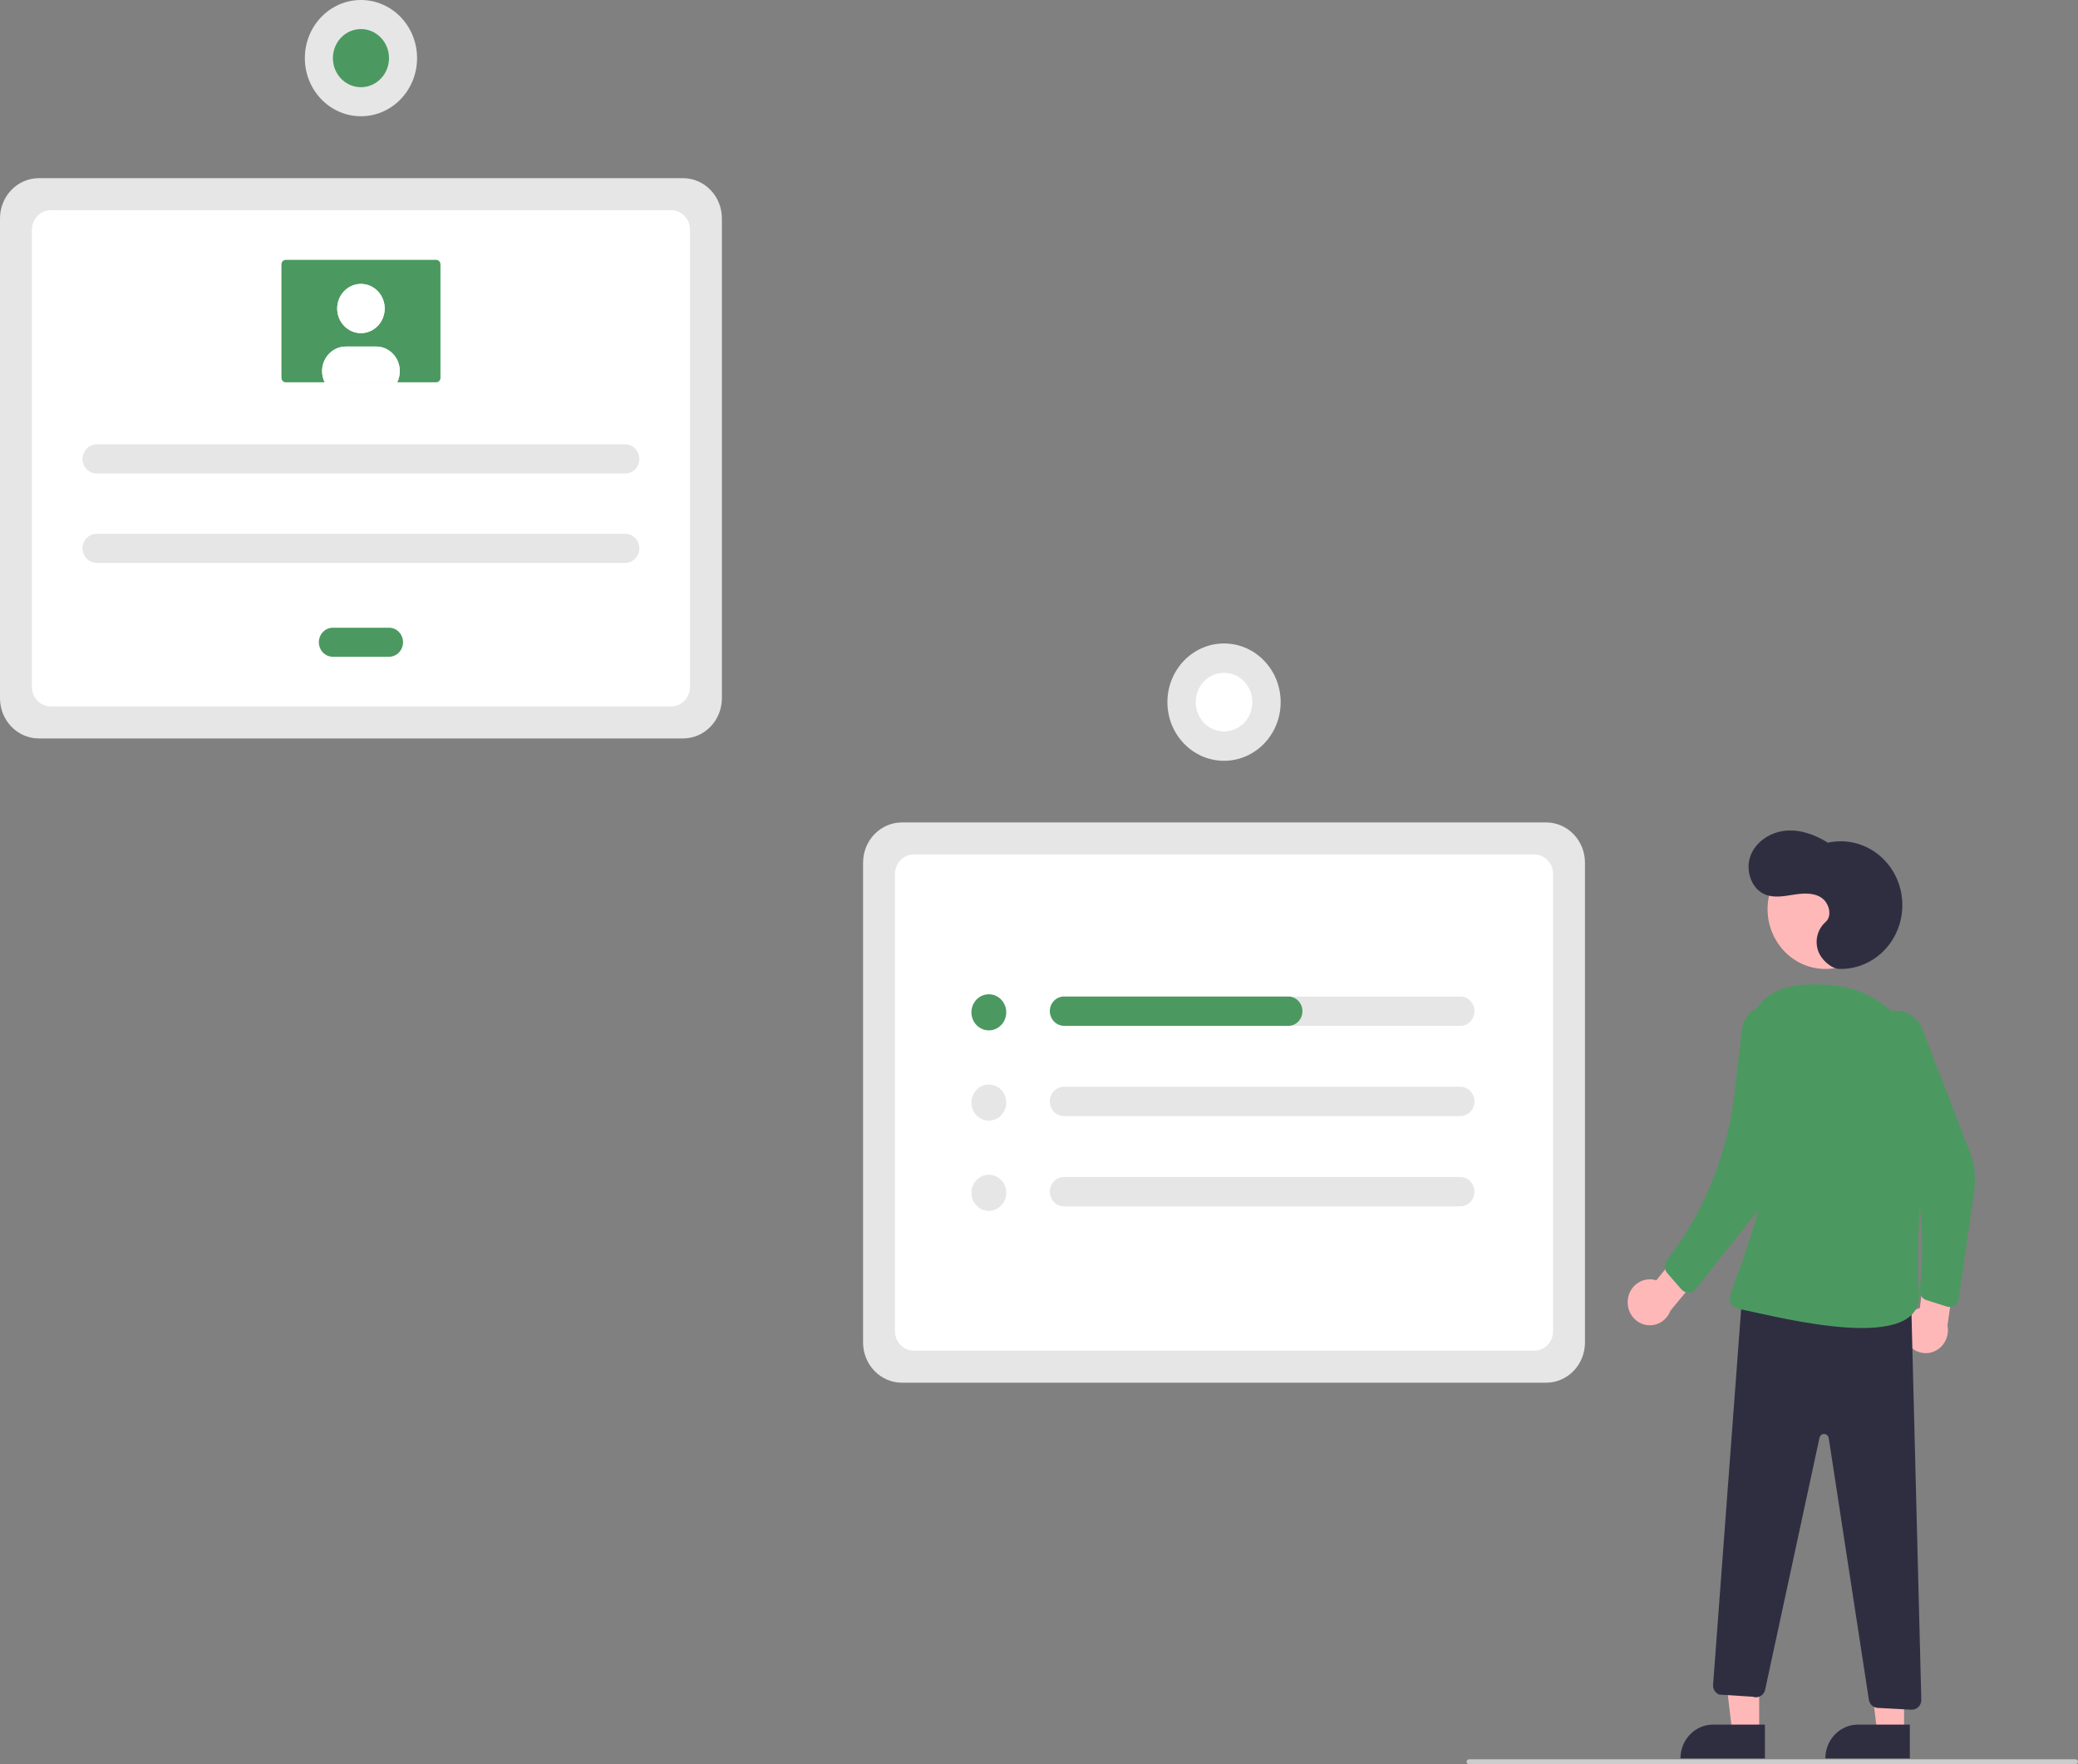 <svg width="225" height="191" viewBox="0 0 225 191" fill="none" xmlns="http://www.w3.org/2000/svg">
<rect x="0" y="0" width="225" height="191" fill="#808080" stroke="none"/>
<g clip-path="url(#clip0_515_886)">
<path d="M167.415 149.699H97.652C96.538 149.697 95.471 149.238 94.683 148.423C93.895 147.607 93.453 146.501 93.451 145.347V93.392C93.452 92.238 93.895 91.132 94.683 90.317C95.471 89.501 96.538 89.042 97.652 89.04H167.415C168.529 89.042 169.597 89.501 170.384 90.317C171.172 91.132 171.615 92.238 171.616 93.392V145.347C171.615 146.501 171.172 147.607 170.384 148.423C169.597 149.238 168.529 149.697 167.415 149.699Z" fill="#E6E6E6"/>
<path d="M98.943 146.23H166.127C166.667 146.23 167.185 146.007 167.567 145.612C167.949 145.216 168.164 144.679 168.164 144.12V94.619C168.164 94.06 167.949 93.523 167.567 93.127C167.185 92.732 166.667 92.509 166.127 92.509H98.943C98.403 92.509 97.885 92.732 97.503 93.127C97.121 93.523 96.906 94.06 96.906 94.619V144.12C96.906 144.679 97.121 145.216 97.503 145.612C97.885 146.007 98.403 146.23 98.943 146.23Z" fill="white"/>
<path d="M73.964 79.948H4.201C3.087 79.947 2.019 79.488 1.232 78.672C0.444 77.857 0.001 76.751 0 75.597V23.642C0.001 22.488 0.444 21.382 1.232 20.567C2.019 19.751 3.087 19.292 4.201 19.291H73.964C75.078 19.292 76.145 19.751 76.933 20.567C77.721 21.382 78.164 22.488 78.165 23.642V75.597C78.164 76.751 77.721 77.857 76.933 78.672C76.145 79.488 75.078 79.947 73.964 79.948Z" fill="#E6E6E6"/>
<path d="M5.49 76.48H72.674C73.214 76.48 73.732 76.257 74.114 75.862C74.496 75.466 74.711 74.929 74.711 74.37V24.869C74.711 24.31 74.496 23.773 74.114 23.377C73.732 22.982 73.214 22.759 72.674 22.759H5.49C4.95 22.759 4.432 22.982 4.05 23.377C3.668 23.773 3.453 24.31 3.453 24.869V74.37C3.453 74.929 3.668 75.466 4.05 75.862C4.432 76.257 4.95 76.48 5.49 76.48Z" fill="white"/>
<path d="M158.119 107.89H115.205C115.003 107.89 114.804 107.931 114.618 108.011C114.432 108.091 114.263 108.208 114.121 108.355C113.978 108.503 113.866 108.678 113.789 108.87C113.712 109.063 113.672 109.269 113.672 109.478C113.672 109.686 113.712 109.893 113.789 110.085C113.866 110.278 113.978 110.453 114.121 110.6C114.263 110.748 114.432 110.865 114.618 110.944C114.804 111.024 115.003 111.065 115.205 111.065H158.119C158.526 111.065 158.915 110.898 159.203 110.6C159.49 110.303 159.652 109.899 159.652 109.478C159.652 109.057 159.49 108.653 159.203 108.355C158.915 108.057 158.526 107.89 158.119 107.89Z" fill="#E6E6E6"/>
<path d="M115.205 117.66C115.003 117.66 114.804 117.701 114.618 117.781C114.432 117.861 114.263 117.977 114.121 118.125C113.978 118.272 113.866 118.447 113.789 118.64C113.712 118.833 113.672 119.039 113.672 119.247C113.672 119.456 113.712 119.662 113.789 119.855C113.866 120.048 113.978 120.223 114.121 120.37C114.263 120.517 114.432 120.634 114.618 120.714C114.804 120.794 115.003 120.835 115.205 120.835H158.119C158.526 120.835 158.915 120.668 159.203 120.37C159.49 120.072 159.652 119.669 159.652 119.247C159.652 118.826 159.49 118.423 159.203 118.125C158.915 117.827 158.526 117.66 158.119 117.66H115.205Z" fill="#E6E6E6"/>
<path d="M115.205 127.429C114.798 127.429 114.408 127.597 114.121 127.894C113.833 128.192 113.672 128.596 113.672 129.017C113.672 129.438 113.833 129.842 114.121 130.14C114.408 130.437 114.798 130.605 115.205 130.605H158.119C158.526 130.605 158.915 130.437 159.203 130.14C159.49 129.842 159.652 129.438 159.652 129.017C159.652 128.596 159.49 128.192 159.203 127.894C158.915 127.597 158.526 127.429 158.119 127.429H115.205Z" fill="#E6E6E6"/>
<path d="M107.068 111.554C108.11 111.554 108.954 110.679 108.954 109.6C108.954 108.521 108.11 107.646 107.068 107.646C106.026 107.646 105.182 108.521 105.182 109.6C105.182 110.679 106.026 111.554 107.068 111.554Z" fill="#4B9960"/>
<path d="M107.068 121.323C108.11 121.323 108.954 120.449 108.954 119.369C108.954 118.29 108.11 117.416 107.068 117.416C106.026 117.416 105.182 118.29 105.182 119.369C105.182 120.449 106.026 121.323 107.068 121.323Z" fill="#E6E6E6"/>
<path d="M107.068 131.093C108.11 131.093 108.954 130.218 108.954 129.139C108.954 128.06 108.11 127.185 107.068 127.185C106.026 127.185 105.182 128.06 105.182 129.139C105.182 130.218 106.026 131.093 107.068 131.093Z" fill="#E6E6E6"/>
<path d="M141.024 109.478C141.024 109.686 140.984 109.893 140.907 110.085C140.83 110.278 140.717 110.453 140.575 110.6C140.433 110.748 140.264 110.865 140.078 110.944C139.892 111.024 139.693 111.065 139.491 111.065H115.26C114.881 111.071 114.513 110.935 114.224 110.682C113.935 110.429 113.743 110.076 113.685 109.689C113.657 109.464 113.674 109.236 113.738 109.02C113.801 108.803 113.908 108.603 114.052 108.433C114.196 108.263 114.373 108.126 114.572 108.033C114.77 107.939 114.986 107.891 115.204 107.89H139.491C139.898 107.89 140.288 108.057 140.575 108.355C140.862 108.653 141.024 109.057 141.024 109.478Z" fill="#4B9960"/>
<path d="M132.535 82.367C135.921 82.367 138.666 79.524 138.666 76.017C138.666 72.51 135.921 69.666 132.535 69.666C129.149 69.666 126.404 72.51 126.404 76.017C126.404 79.524 129.149 82.367 132.535 82.367Z" fill="#E6E6E6"/>
<path d="M135.56 76.525C135.831 74.794 134.696 73.164 133.025 72.883C131.354 72.602 129.78 73.777 129.509 75.508C129.237 77.239 130.372 78.87 132.043 79.151C133.714 79.432 135.289 78.256 135.56 76.525Z" fill="white"/>
<path d="M10.456 48.111C10.054 48.111 9.667 48.277 9.382 48.572C9.098 48.867 8.938 49.267 8.938 49.684C8.938 50.101 9.098 50.502 9.382 50.797C9.667 51.092 10.054 51.258 10.456 51.258H67.707C68.11 51.258 68.497 51.092 68.781 50.797C69.066 50.502 69.226 50.101 69.226 49.684C69.226 49.267 69.066 48.867 68.781 48.572C68.497 48.277 68.11 48.111 67.707 48.111H10.456Z" fill="#E6E6E6"/>
<path d="M10.456 57.793C10.054 57.793 9.667 57.959 9.382 58.254C9.098 58.549 8.938 58.949 8.938 59.366C8.938 59.784 9.098 60.184 9.382 60.479C9.667 60.774 10.054 60.94 10.456 60.94H67.707C68.11 60.94 68.497 60.774 68.781 60.479C69.066 60.184 69.226 59.784 69.226 59.366C69.226 58.949 69.066 58.549 68.781 58.254C68.497 57.959 68.11 57.793 67.707 57.793H10.456Z" fill="#E6E6E6"/>
<path d="M36.044 67.959C35.642 67.959 35.255 68.125 34.97 68.42C34.685 68.715 34.525 69.115 34.525 69.532C34.525 69.95 34.685 70.35 34.97 70.645C35.255 70.94 35.642 71.106 36.044 71.106H42.12C42.523 71.106 42.909 70.94 43.194 70.645C43.479 70.35 43.639 69.95 43.639 69.532C43.639 69.115 43.479 68.715 43.194 68.42C42.909 68.125 42.523 67.959 42.12 67.959H36.044Z" fill="#4B9960"/>
<path d="M30.942 28.133C30.818 28.133 30.699 28.184 30.612 28.275C30.524 28.366 30.475 28.489 30.475 28.617V40.906C30.475 41.035 30.524 41.158 30.612 41.248C30.699 41.339 30.818 41.39 30.942 41.39H47.224C47.348 41.39 47.467 41.339 47.555 41.248C47.642 41.158 47.692 41.035 47.692 40.906V28.617C47.692 28.489 47.642 28.366 47.555 28.275C47.467 28.184 47.348 28.133 47.224 28.133L30.942 28.133Z" fill="#4B9960"/>
<path d="M39.082 36.065C40.502 36.065 41.653 34.873 41.653 33.403C41.653 31.932 40.502 30.74 39.082 30.74C37.663 30.74 36.512 31.932 36.512 33.403C36.512 34.873 37.663 36.065 39.082 36.065Z" fill="white"/>
<path d="M43.288 40.18C43.289 40.601 43.193 41.016 43.008 41.39H35.156C34.956 40.984 34.86 40.532 34.877 40.077C34.894 39.621 35.024 39.178 35.253 38.789C35.483 38.401 35.806 38.08 36.19 37.857C36.573 37.634 37.006 37.517 37.446 37.518H40.718C41.399 37.517 42.053 37.797 42.535 38.296C43.017 38.795 43.288 39.471 43.288 40.177V40.18Z" fill="white"/>
<path d="M39.082 36.065C40.502 36.065 41.653 34.873 41.653 33.403C41.653 31.932 40.502 30.74 39.082 30.74C37.663 30.74 36.512 31.932 36.512 33.403C36.512 34.873 37.663 36.065 39.082 36.065Z" fill="white"/>
<path d="M43.288 40.18C43.289 40.601 43.193 41.016 43.008 41.39H35.156C34.956 40.984 34.86 40.532 34.877 40.077C34.894 39.621 35.024 39.178 35.253 38.789C35.483 38.401 35.806 38.08 36.19 37.857C36.573 37.634 37.006 37.517 37.446 37.518H40.718C41.399 37.517 42.053 37.797 42.535 38.296C43.017 38.795 43.288 39.471 43.288 40.177V40.18Z" fill="white"/>
<path d="M39.083 12.586C42.439 12.586 45.159 9.769 45.159 6.293C45.159 2.818 42.439 0 39.083 0C35.728 0 33.008 2.818 33.008 6.293C33.008 9.769 35.728 12.586 39.083 12.586Z" fill="#E6E6E6"/>
<path d="M39.083 9.44C40.761 9.44 42.12 8.031 42.12 6.293C42.12 4.555 40.761 3.147 39.083 3.147C37.405 3.147 36.045 4.555 36.045 6.293C36.045 8.031 37.405 9.44 39.083 9.44Z" fill="#4B9960"/>
<path d="M190.479 187.575L187.568 187.575L186.184 175.946L190.48 175.946L190.479 187.575Z" fill="#FFB8B8"/>
<path d="M185.488 186.714H191.101V190.375H181.953C181.953 189.894 182.045 189.418 182.222 188.974C182.4 188.529 182.66 188.126 182.988 187.786C183.317 187.446 183.706 187.176 184.135 186.992C184.564 186.808 185.023 186.714 185.488 186.714Z" fill="#2F2E41"/>
<path d="M206.168 187.575L203.257 187.575L201.873 175.946L206.169 175.946L206.168 187.575Z" fill="#FFB8B8"/>
<path d="M201.177 186.714H206.791V190.375H197.643C197.643 189.894 197.734 189.418 197.912 188.974C198.089 188.529 198.35 188.126 198.678 187.786C199.006 187.446 199.396 187.176 199.824 186.992C200.253 186.808 200.713 186.714 201.177 186.714Z" fill="#2F2E41"/>
<path d="M197.642 104.903C201.096 104.903 203.896 102.003 203.896 98.425C203.896 94.848 201.096 91.948 197.642 91.948C194.188 91.948 191.389 94.848 191.389 98.425C191.389 102.003 194.188 104.903 197.642 104.903Z" fill="#FFB8B8"/>
<path d="M176.259 140.669C176.303 140.31 176.422 139.966 176.608 139.66C176.794 139.354 177.043 139.094 177.336 138.899C177.63 138.703 177.961 138.576 178.307 138.528C178.653 138.479 179.005 138.51 179.338 138.617L182.833 134.278L185.897 135.835L180.878 141.891C180.667 142.459 180.261 142.927 179.739 143.206C179.217 143.485 178.614 143.556 178.045 143.405C177.475 143.254 176.979 142.893 176.65 142.388C176.321 141.884 176.182 141.272 176.259 140.669Z" fill="#FFB8B8"/>
<path d="M206.338 145.058C206.189 144.731 206.111 144.374 206.109 144.013C206.108 143.651 206.183 143.294 206.33 142.965C206.476 142.637 206.69 142.346 206.957 142.113C207.223 141.88 207.536 141.71 207.873 141.616L208.575 136.011L211.967 135.622L210.869 143.522C210.984 144.119 210.885 144.739 210.588 145.265C210.292 145.79 209.82 146.185 209.262 146.375C208.703 146.564 208.097 146.534 207.558 146.292C207.019 146.049 206.585 145.61 206.338 145.058Z" fill="#FFB8B8"/>
<path d="M202.868 110.66C203.201 110.218 203.64 109.874 204.142 109.664C204.643 109.454 205.19 109.384 205.726 109.462C206.261 109.541 206.768 109.764 207.194 110.11C207.62 110.456 207.95 110.912 208.151 111.433L213.277 124.682C213.801 126.037 213.968 127.51 213.761 128.953L212.091 140.599C212.07 140.749 212.017 140.893 211.937 141.02C211.857 141.148 211.751 141.255 211.627 141.336C211.503 141.418 211.364 141.47 211.218 141.49C211.073 141.51 210.925 141.497 210.785 141.453L208.585 140.753C208.357 140.681 208.161 140.528 208.031 140.321C207.901 140.114 207.845 139.867 207.873 139.622C208.649 132.765 207.623 125.819 204.903 119.517L202.487 113.919C202.259 113.391 202.174 112.809 202.241 112.234C202.308 111.66 202.525 111.116 202.868 110.66Z" fill="#4B9960"/>
<path d="M199.166 104.902C200.107 104.923 201.042 104.738 201.909 104.358C202.776 103.978 203.556 103.413 204.197 102.699C204.838 101.984 205.325 101.138 205.628 100.214C205.931 99.291 206.041 98.312 205.952 97.341C205.863 96.37 205.577 95.43 205.113 94.582C204.648 93.734 204.015 92.997 203.256 92.421C202.497 91.844 201.629 91.44 200.709 91.235C199.788 91.031 198.836 91.031 197.916 91.234C196.541 90.37 194.942 89.788 193.339 89.936C191.737 90.084 190.152 91.069 189.553 92.616C188.953 94.162 189.597 96.201 191.087 96.829C192.042 97.232 193.121 97.037 194.141 96.874C195.16 96.712 196.272 96.606 197.159 97.151C198.047 97.695 198.445 99.156 197.651 99.838C197.23 100.213 196.929 100.713 196.789 101.269C196.648 101.826 196.675 102.414 196.866 102.955C197.265 104.025 198.355 104.884 199.166 104.902Z" fill="#2F2E41"/>
<path d="M206.924 140.413L208.033 184.018C208.037 184.163 208.011 184.308 207.959 184.443C207.906 184.577 207.827 184.699 207.726 184.801C207.626 184.902 207.506 184.981 207.375 185.033C207.243 185.084 207.103 185.107 206.963 185.099L203.309 184.906C203.076 184.894 202.854 184.799 202.68 184.637C202.506 184.476 202.392 184.257 202.355 184.018L198.009 155.696C197.99 155.575 197.931 155.465 197.842 155.383C197.753 155.302 197.64 155.256 197.521 155.252C197.403 155.248 197.287 155.287 197.193 155.363C197.1 155.438 197.034 155.544 197.009 155.664L191.125 182.933C191.094 183.079 191.033 183.216 190.946 183.335C190.86 183.455 190.75 183.554 190.624 183.626C190.498 183.699 190.358 183.742 190.214 183.754C190.071 183.767 189.926 183.747 189.79 183.697L186.164 183.467C185.954 183.39 185.774 183.244 185.652 183.051C185.53 182.858 185.473 182.629 185.489 182.399L188.655 140L206.924 140.413Z" fill="#2F2E41"/>
<path d="M208.704 119.702C209.316 113.094 204.626 107.117 198.233 106.647C195.479 106.444 191.203 106.372 189.793 110.112C185.547 121.376 192.981 121.103 190.42 130.863C187.858 140.622 185.596 141.182 189.111 141.887C192.625 142.591 208.427 146.752 207.778 139.882C207.379 135.66 208.094 126.293 208.704 119.702Z" fill="#4B9960"/>
<path d="M190.544 108.966C191.049 108.763 191.596 108.703 192.131 108.789C192.666 108.876 193.169 109.107 193.59 109.46C194.011 109.812 194.334 110.274 194.528 110.797C194.722 111.321 194.779 111.888 194.693 112.441L192.697 125.362C192.356 127.571 191.454 129.647 190.084 131.377L183.601 139.559C183.508 139.676 183.392 139.771 183.26 139.838C183.128 139.904 182.984 139.94 182.837 139.944C182.691 139.947 182.545 139.918 182.411 139.858C182.276 139.798 182.155 139.708 182.057 139.595L180.517 137.824C180.358 137.641 180.266 137.405 180.257 137.159C180.247 136.912 180.322 136.67 180.468 136.474L180.921 135.865C184.692 130.796 187.071 124.765 187.807 118.411L188.6 111.558C188.667 110.984 188.883 110.44 189.225 109.983C189.568 109.526 190.024 109.175 190.544 108.966Z" fill="#4B9960"/>
<path d="M224.745 191H159.055C158.988 191 158.923 190.972 158.875 190.923C158.828 190.873 158.801 190.806 158.801 190.736C158.801 190.666 158.828 190.599 158.875 190.55C158.923 190.5 158.988 190.472 159.055 190.472H224.745C224.812 190.472 224.877 190.5 224.925 190.55C224.972 190.599 224.999 190.666 224.999 190.736C224.999 190.806 224.972 190.873 224.925 190.923C224.877 190.972 224.812 191 224.745 191Z" fill="#CCCCCC"/>
</g>
<defs>
<clipPath id="clip0_515_886">
<rect width="225" height="191" fill="white"/>
</clipPath>
</defs>
</svg>
